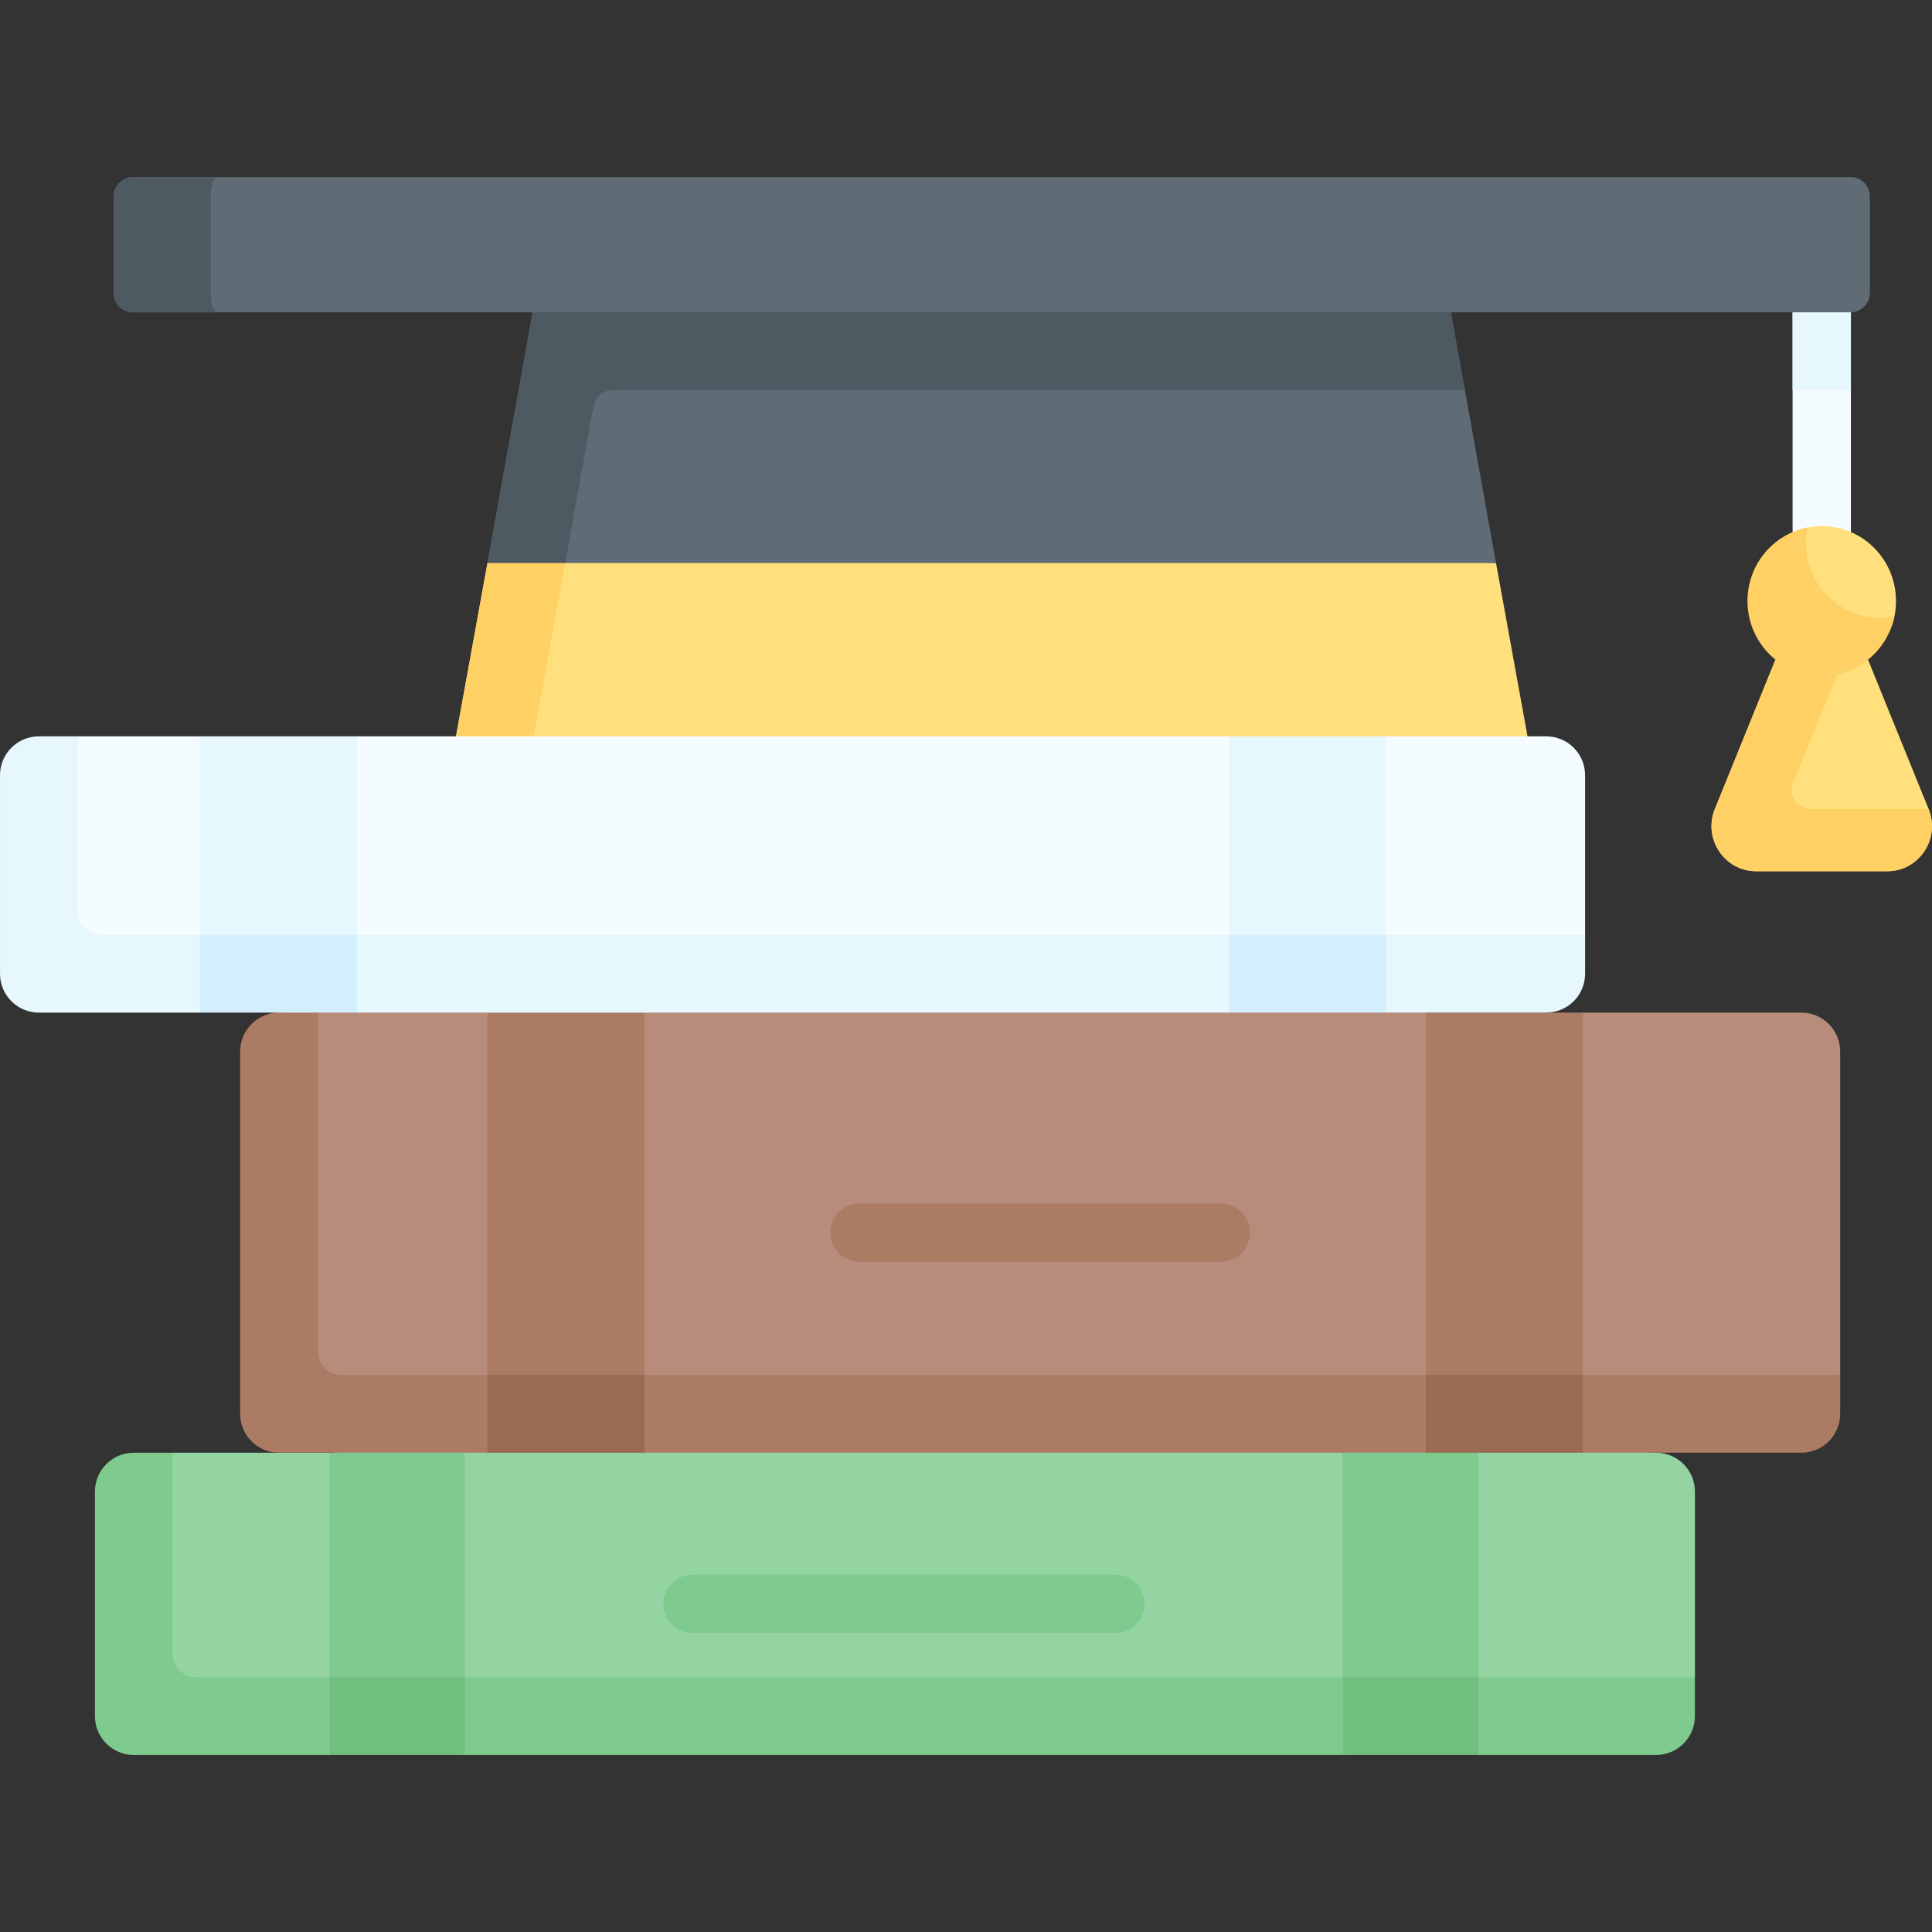 <svg id="Capa_1" enable-background="new 0 0 497 497" height="512" viewBox="0 0 497 497" width="512" xmlns="http://www.w3.org/2000/svg"><rect x="0" y="0" width="497" height="497" fill="#333333" stroke="none"/><g><path d="m419.074 448.223-381.361-1.763c-5.523 0-10-4.477-10-10l.681-51.003c0-5.523 4.477-10 10-10l6.026-1.751h40.337l160.147-10.933 181.111 10.933c5.523 0 10 4.477 10 10v47.754l-6.94 6.763c-.001 5.523-4.478 10-10.001 10z" fill="#94d4a2"/><g fill="#7fcb8f"><path d="m436.01 431.46v10c0 5.523-4.477 10-10 10h-45.684l-17.426-6.768-17.426 6.768h-225.866l-17.426-11.534-17.425 11.534h-50.337c-5.52 0-10-4.47-10-10v-57.75c0-5.53 4.48-10 10-10h10v51.75c0 3.314 2.686 6 6 6z"/><path d="m119.608 451.464-17.423-8.134-17.428 8.134v-77.758h34.851z"/><path d="m380.326 451.464-17.425-6.773-17.426 6.773v-77.758h34.851z"/></g><path d="m84.76 431.46h34.85v20h-34.85z" fill="#71bf7e"/><path d="m345.47 431.46h34.86v20h-34.86z" fill="#71bf7e"/><path d="m286.931 420.085h-108.779c-4.143 0-7.5-3.358-7.5-7.5s3.357-7.5 7.5-7.5h108.778c4.143 0 7.5 3.358 7.5 7.5s-3.357 7.5-7.499 7.5z" fill="#7fcb8f"/><path d="m456.136 368.71h-379.466c-5.523 0-10-4.477-10-10l-.149-87.635c0-5.523-.261-10.583 5.262-10.583l185.376-17.672 126.008 20.245 24.045-2.572h56.164c5.523 0 10 4.477 10 10v83.219l-7.24 5c0 5.521-4.477 9.998-10 9.998z" fill="#b78c7a"/><path d="m473.38 353.71v10c0 5.52-4.48 10-10 10h-56.168l-20.2-10-20.2 10h-201.011l-21.663-5.614-18.736 5.614h-53.622c-5.52 0-10-4.48-10-10v-93.22c0-5.52 4.48-10 10-10h10v87.22c0 3.31 2.69 6 6 6z" fill="#ab7b64"/><path d="m165.801 373.706-20.401-9.996-19.998 9.996v-113.215h40.399z" fill="#ab7b64"/><path d="m407.212 373.706-20.2-9.996-20.199 9.996v-113.215h40.399z" fill="#ab7b64"/><path d="m125.4 353.71h40.4v20h-40.4z" fill="#9a6a53"/><path d="m366.81 353.71h40.4v20h-40.4z" fill="#9a6a53"/><path d="m314.048 324.599h-92.937c-4.143 0-7.5-3.358-7.5-7.5s3.357-7.5 7.5-7.5h92.937c4.143 0 7.5 3.358 7.5 7.5s-3.358 7.5-7.5 7.5z" fill="#ab7b64"/><path d="m480.541 169.694c-1.223.984-5.733-1.258-12.106-1.258-6.374 0-10.483 2.242-11.706 1.258-5.197 12.81-10.393 25.62-15.59 38.43-3.097 7.634 2.467 15.999 10.64 15.999h33.711c8.174 0 13.737-8.366 10.64-15.999z" fill="#ffe07d"/><path d="m485.49 224.12h-33.71c-8.17 0-13.74-8.36-10.64-16 5.2-12.81 10.39-25.62 15.59-38.43 1.22.99 5.325-1.254 11.705-1.254 1.48 0 3.055 5.294 4.305 5.004l-11.475 27.771c-1.36 3.292 1.059 6.909 4.621 6.909h30.244c3.1 7.64-2.47 16-10.64 16z" fill="#ffd064"/><path d="m468.636 162.114c-4.143 0-7.5-3.358-7.5-7.5v-93.29c0-4.142 3.357-7.5 7.5-7.5s7.5 3.358 7.5 7.5v93.291c0 4.141-3.358 7.499-7.5 7.499z" fill="#f5fcff"/><path d="m392.95 189.42-137.824 22.591-137.826-22.591 8.1-44.57 115.249-18.116 144.201 18.116z" fill="#ffe07d"/><path d="m384.85 144.85h-259.45l11.62-64.49h236.2l2.09 11.54z" fill="#5f6c75"/><path d="m145.4 144.85-8.1 44.57h-20l8.1-44.57 10.823-12.244z" fill="#ffd064"/><path d="m376.83 100.35-1.52-8.45-2.09-11.54-126.699-11.073-109.501 11.073-11.62 64.49h20l7.277-40.387c.429-2.381 2.501-4.113 4.921-4.113z" fill="#4e5a61"/><path d="m476.14 61.32v39.03h-15v-39.03c0-4.14 3.35-7.5 7.5-7.5 4.14 0 7.5 3.36 7.5 7.5z" fill="#e6f7fe"/><path d="m476.013 45.536h-441.774c-2.761 0-5 2.239-5 5v24.809c0 2.761 2.239 5 5 5h441.774c2.761 0 5-2.239 5-5v-24.809c0-2.761-2.239-5-5-5z" fill="#5f6c75"/><path d="m55.63 80.35h-21.39c-2.76 0-5-2.24-5-5v-24.81c0-2.77 2.24-5 5-5h21.38c-.86.99-1.38 2.32-1.38 3.79v27.23c0 1.48.53 2.81 1.39 3.79z" fill="#4e5a61"/><path d="m487.74 154.614c0-10.65-8.553-19.284-19.104-19.284-1.268 0-2.508.125-3.707.363-8.777 1.742-12.024 9.737-12.024 19.107 0 10.65 5.18 14.657 15.731 14.657 9.218 0 16.912-2.149 18.708-10.917.259-1.267.396-2.58.396-3.926z" fill="#ffe07d"/><path d="m487.34 158.54c-1.79 8.77-9.48 15.36-18.7 15.36-10.56 0-19.11-8.64-19.11-19.29 0-9.37 6.62-17.17 15.4-18.91-.26 1.26-.4 2.57-.4 3.91 0 10.65 8.55 19.29 19.11 19.29 1.27 0 2.51-.12 3.7-.36z" fill="#ffd064"/><path d="m392.949 255.49-372.598-1.99c-5.523 0-10-4.477-10-10l-6.638-41.533c0-5.523 4.477-10 10-10l6.287-2.545h31.469l22.712 7.545 17.687-7.545h224.231l21.571 7.545 18.828-7.545h41.257c5.523 0 10 4.477 10 10v41.068l-4.806 5c0 5.523-4.477 10-10 10z" fill="#f5fcff"/><path d="m407.76 240.49v10c0 5.523-4.477 10-10 10h-41.262l-20.198-10-20.201 10h-224.231l-20.2-5-20.2 5h-41.468c-5.523 0-10-4.477-10-10v-51.07c0-5.523 4.477-10 10-10h10v45.07c0 3.314 2.686 6 6 6z" fill="#e6f7fe"/><path d="m356.498 260.491-20.198-7.8-20.201 7.8v-71.069h40.399z" fill="#e6f7fe"/><path d="m91.868 260.491-21.942-7.459-18.457 7.459v-71.069h40.399z" fill="#e6f7fe"/><path d="m316.1 240.49h40.4v20h-40.4z" fill="#d3effd"/><path d="m51.47 240.49h40.4v20h-40.4z" fill="#d3effd"/></g></svg>